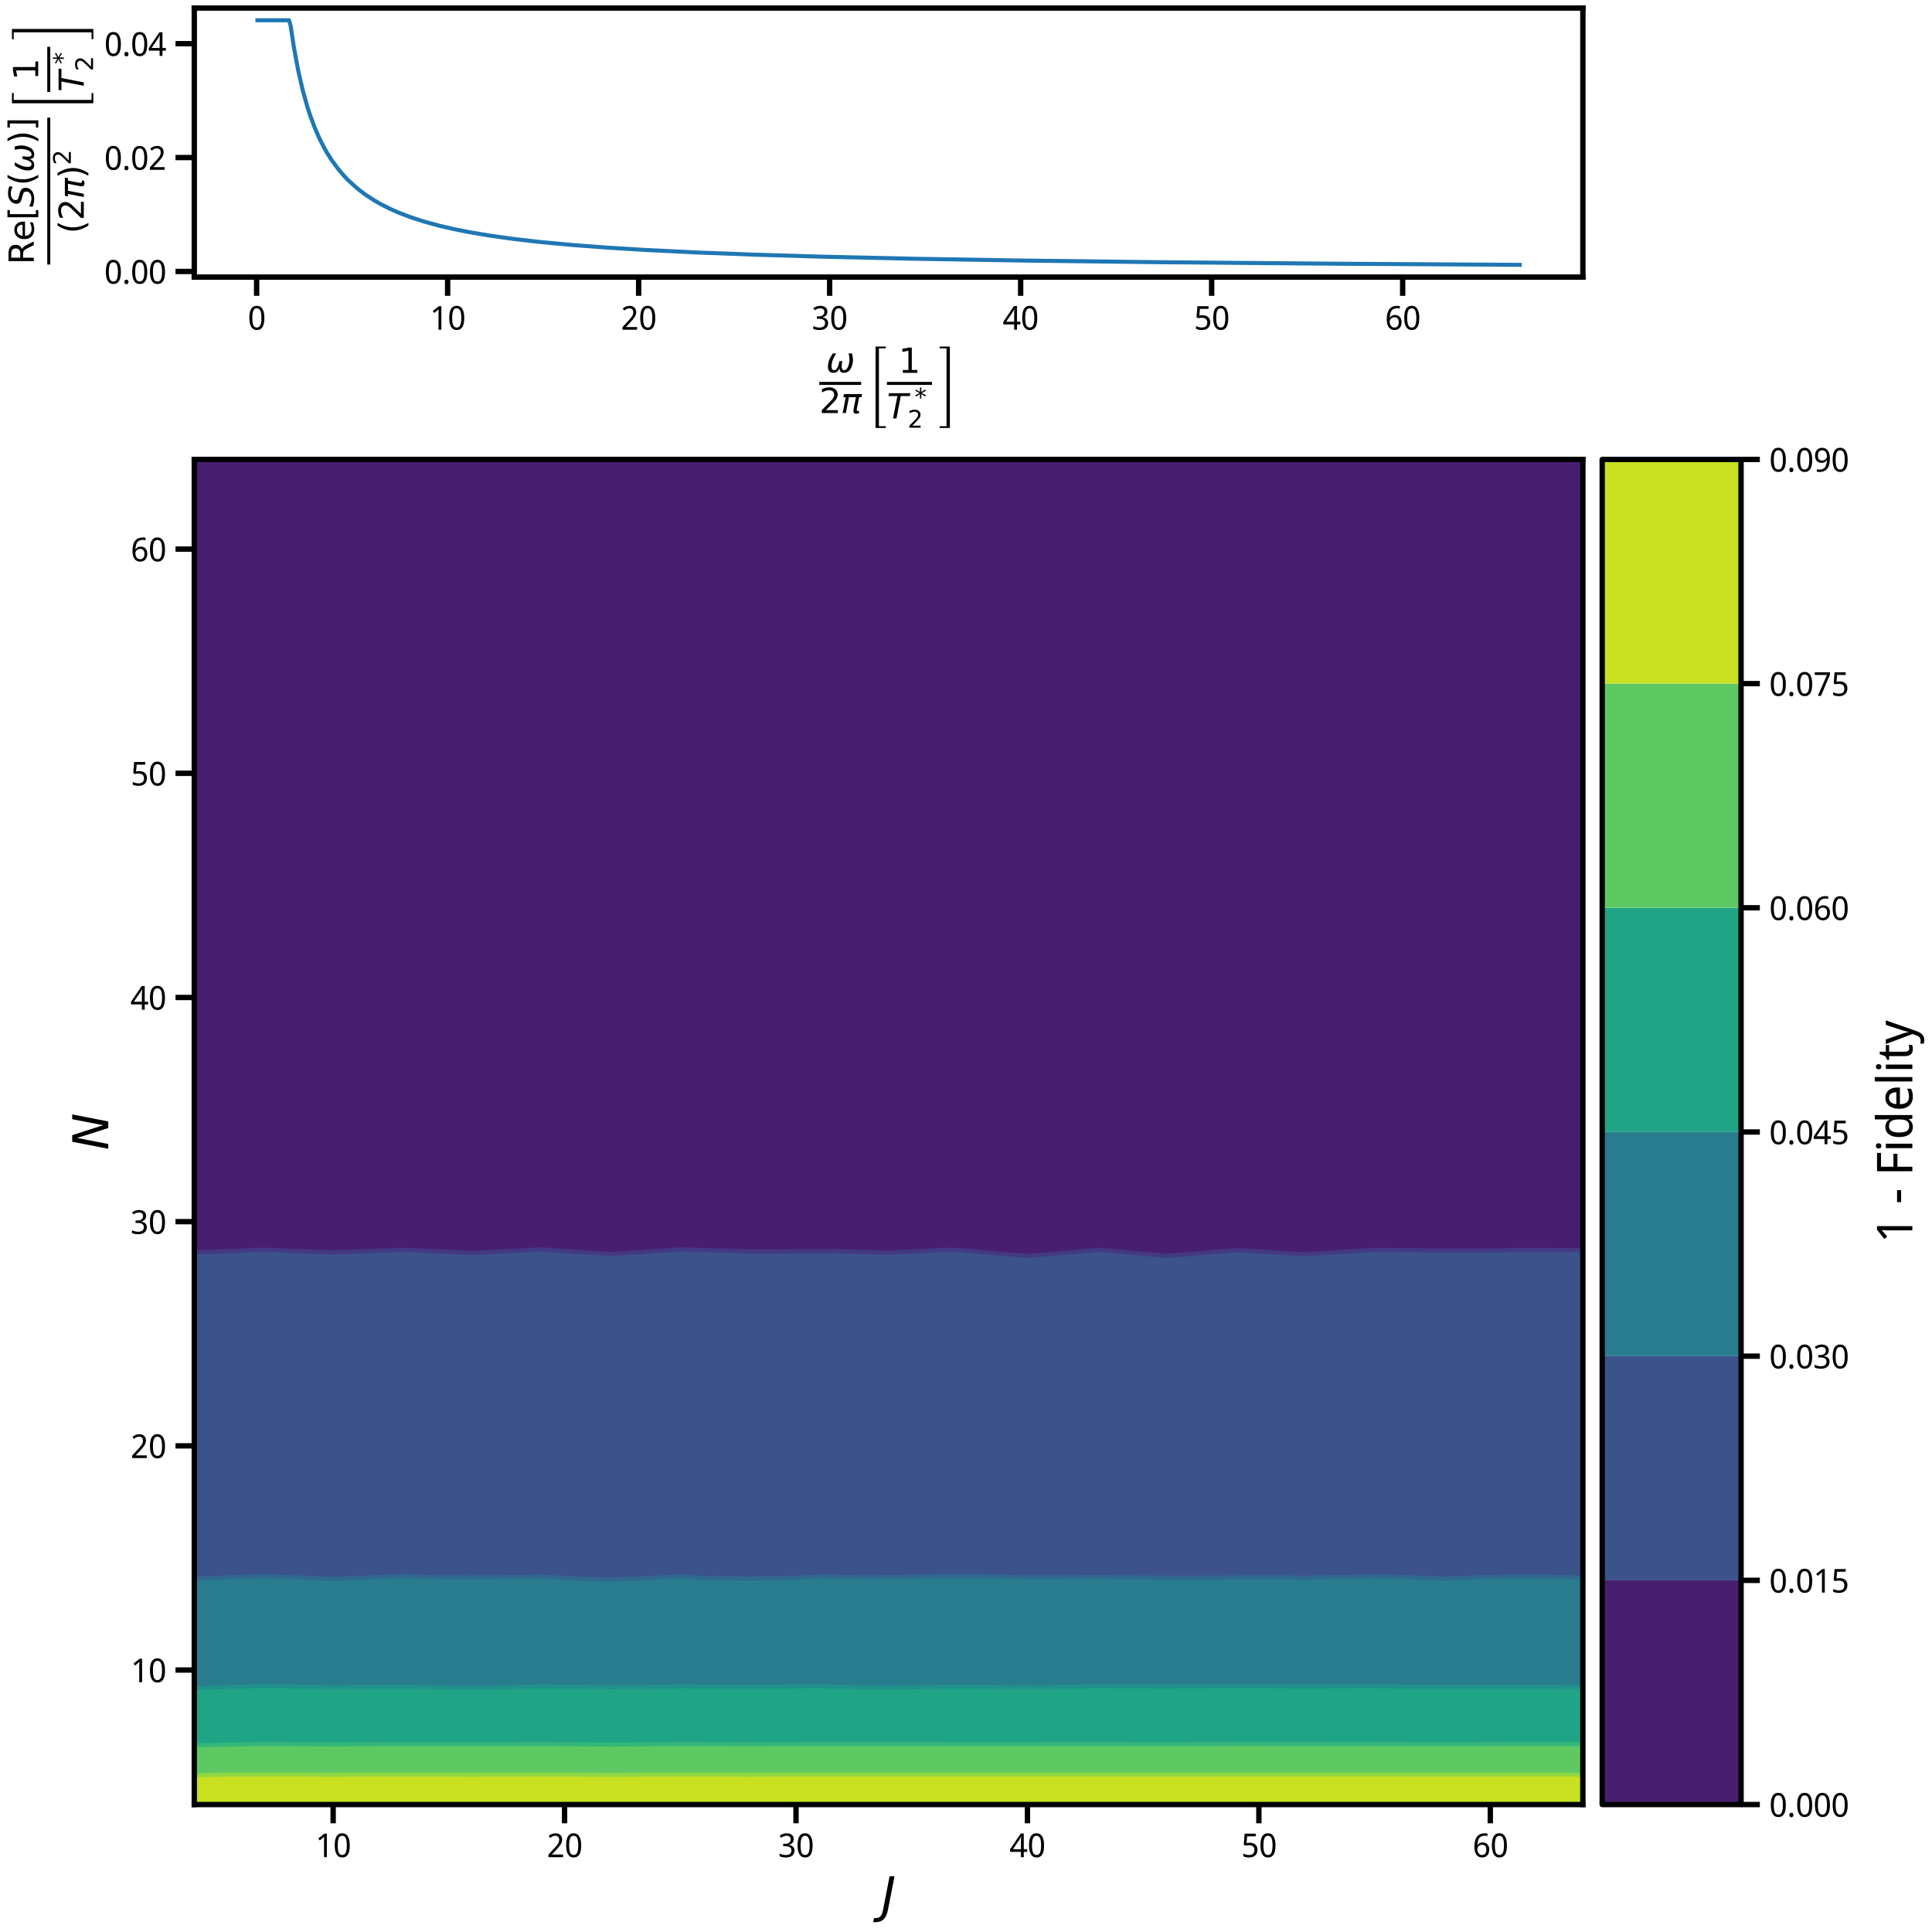 <?xml version="1.0" encoding="utf-8" standalone="no"?>
<!DOCTYPE svg PUBLIC "-//W3C//DTD SVG 1.1//EN"
  "http://www.w3.org/Graphics/SVG/1.1/DTD/svg11.dtd">
<svg xmlns:xlink="http://www.w3.org/1999/xlink" width="720pt" height="720pt" viewBox="0 0 720 720" xmlns="http://www.w3.org/2000/svg" version="1.1">
 <defs>
  <style type="text/css">*{stroke-linejoin: round; stroke-linecap: butt}</style>
 </defs>
 <g id="figure_1">
  <g id="patch_1">
   <path d="M 0 720 
L 720 720 
L 720 0 
L 0 0 
z
" style="fill: #ffffff"/>
  </g>
  <g id="axes_1">
   <g id="patch_2">
    <path d="M 72.406 103.256 
L 589.893 103.256 
L 589.893 3 
L 72.406 3 
z
" style="fill: #ffffff"/>
   </g>
   <g id="matplotlib.axis_1">
    <g id="xtick_1">
     <g id="line2d_1">
      <defs>
       <path id="m2d8b27a38b" d="M 0 0 
L 0 7 
" style="stroke: #000000; stroke-width: 2"/>
      </defs>
      <g>
       <use xlink:href="#m2d8b27a38b" x="95.637" y="103.256" style="stroke: #000000; stroke-width: 2"/>
      </g>
     </g>
     <g id="text_1">
      <!-- 0 -->
      <g transform="translate(92.333 122.874) scale(0.12 -0.12)">
       <defs>
        <path id="DroidSans-30" d="M 3225 2291 
Q 3225 1738 3145 1300 
Q 3066 863 2889 559 
Q 2713 256 2434 96 
Q 2156 -63 1759 -63 
Q 1391 -63 1117 96 
Q 844 256 664 559 
Q 484 863 395 1300 
Q 306 1738 306 2291 
Q 306 2844 386 3281 
Q 466 3719 639 4020 
Q 813 4322 1089 4481 
Q 1366 4641 1759 4641 
Q 2131 4641 2406 4483 
Q 2681 4325 2862 4023 
Q 3044 3722 3134 3284 
Q 3225 2847 3225 2291 
z
M 884 2291 
Q 884 1822 931 1472 
Q 978 1122 1081 889 
Q 1184 656 1351 539 
Q 1519 422 1759 422 
Q 2000 422 2169 537 
Q 2338 653 2445 884 
Q 2553 1116 2601 1467 
Q 2650 1819 2650 2291 
Q 2650 2759 2601 3109 
Q 2553 3459 2445 3690 
Q 2338 3922 2169 4037 
Q 2000 4153 1759 4153 
Q 1519 4153 1351 4037 
Q 1184 3922 1081 3690 
Q 978 3459 931 3109 
Q 884 2759 884 2291 
z
" transform="scale(0.016)"/>
       </defs>
       <use xlink:href="#DroidSans-30"/>
      </g>
     </g>
    </g>
    <g id="xtick_2">
     <g id="line2d_2">
      <g>
       <use xlink:href="#m2d8b27a38b" x="166.819" y="103.256" style="stroke: #000000; stroke-width: 2"/>
      </g>
     </g>
     <g id="text_2">
      <!-- 10 -->
      <g transform="translate(160.21 122.874) scale(0.12 -0.12)">
       <defs>
        <path id="DroidSans-31" d="M 2222 0 
L 1672 0 
L 1672 2853 
Q 1672 2988 1673 3141 
Q 1675 3294 1679 3445 
Q 1684 3597 1689 3736 
Q 1694 3875 1697 3981 
Q 1644 3925 1603 3884 
Q 1563 3844 1520 3806 
Q 1478 3769 1431 3726 
Q 1384 3684 1319 3628 
L 856 3250 
L 556 3634 
L 1753 4569 
L 2222 4569 
L 2222 0 
z
" transform="scale(0.016)"/>
       </defs>
       <use xlink:href="#DroidSans-31"/>
       <use xlink:href="#DroidSans-30" x="55.078"/>
      </g>
     </g>
    </g>
    <g id="xtick_3">
     <g id="line2d_3">
      <g>
       <use xlink:href="#m2d8b27a38b" x="238.002" y="103.256" style="stroke: #000000; stroke-width: 2"/>
      </g>
     </g>
     <g id="text_3">
      <!-- 20 -->
      <g transform="translate(231.392 122.874) scale(0.12 -0.12)">
       <defs>
        <path id="DroidSans-32" d="M 3150 0 
L 300 0 
L 300 488 
L 1394 1678 
Q 1628 1931 1812 2140 
Q 1997 2350 2126 2550 
Q 2256 2750 2325 2951 
Q 2394 3153 2394 3391 
Q 2394 3575 2341 3715 
Q 2288 3856 2189 3954 
Q 2091 4053 1956 4103 
Q 1822 4153 1656 4153 
Q 1359 4153 1120 4033 
Q 881 3913 666 3725 
L 347 4097 
Q 472 4209 615 4307 
Q 759 4406 925 4478 
Q 1091 4550 1275 4592 
Q 1459 4634 1663 4634 
Q 1963 4634 2205 4550 
Q 2447 4466 2615 4308 
Q 2784 4150 2876 3923 
Q 2969 3697 2969 3413 
Q 2969 3147 2886 2906 
Q 2803 2666 2658 2433 
Q 2513 2200 2311 1965 
Q 2109 1731 1875 1478 
L 997 544 
L 997 519 
L 3150 519 
L 3150 0 
z
" transform="scale(0.016)"/>
       </defs>
       <use xlink:href="#DroidSans-32"/>
       <use xlink:href="#DroidSans-30" x="55.078"/>
      </g>
     </g>
    </g>
    <g id="xtick_4">
     <g id="line2d_4">
      <g>
       <use xlink:href="#m2d8b27a38b" x="309.184" y="103.256" style="stroke: #000000; stroke-width: 2"/>
      </g>
     </g>
     <g id="text_4">
      <!-- 30 -->
      <g transform="translate(302.574 122.874) scale(0.12 -0.12)">
       <defs>
        <path id="DroidSans-33" d="M 3003 3500 
Q 3003 3272 2931 3084 
Q 2859 2897 2729 2759 
Q 2600 2622 2419 2533 
Q 2238 2444 2016 2406 
L 2016 2388 
Q 2569 2319 2856 2036 
Q 3144 1753 3144 1300 
Q 3144 1000 3042 750 
Q 2941 500 2734 319 
Q 2528 138 2212 37 
Q 1897 -63 1466 -63 
Q 1125 -63 823 -9 
Q 522 44 256 184 
L 256 716 
Q 528 572 845 494 
Q 1163 416 1453 416 
Q 1741 416 1950 478 
Q 2159 541 2295 656 
Q 2431 772 2495 940 
Q 2559 1109 2559 1319 
Q 2559 1531 2476 1682 
Q 2394 1834 2241 1932 
Q 2088 2031 1867 2078 
Q 1647 2125 1369 2125 
L 953 2125 
L 953 2597 
L 1369 2597 
Q 1622 2597 1819 2659 
Q 2016 2722 2148 2837 
Q 2281 2953 2350 3112 
Q 2419 3272 2419 3463 
Q 2419 3625 2362 3753 
Q 2306 3881 2203 3970 
Q 2100 4059 1956 4106 
Q 1813 4153 1638 4153 
Q 1303 4153 1048 4048 
Q 794 3944 563 3775 
L 275 4166 
Q 394 4263 539 4347 
Q 684 4431 856 4495 
Q 1028 4559 1223 4596 
Q 1419 4634 1638 4634 
Q 1975 4634 2229 4550 
Q 2484 4466 2656 4314 
Q 2828 4163 2915 3955 
Q 3003 3747 3003 3500 
z
" transform="scale(0.016)"/>
       </defs>
       <use xlink:href="#DroidSans-33"/>
       <use xlink:href="#DroidSans-30" x="55.078"/>
      </g>
     </g>
    </g>
    <g id="xtick_5">
     <g id="line2d_5">
      <g>
       <use xlink:href="#m2d8b27a38b" x="380.366" y="103.256" style="stroke: #000000; stroke-width: 2"/>
      </g>
     </g>
     <g id="text_5">
      <!-- 40 -->
      <g transform="translate(373.757 122.874) scale(0.12 -0.12)">
       <defs>
        <path id="DroidSans-34" d="M 3397 1025 
L 2731 1025 
L 2731 0 
L 2181 0 
L 2181 1025 
L 72 1025 
L 72 1522 
L 2144 4594 
L 2731 4594 
L 2731 1544 
L 3397 1544 
L 3397 1025 
z
M 2181 1544 
L 2181 2656 
Q 2181 2831 2186 3023 
Q 2191 3216 2197 3398 
Q 2203 3581 2211 3740 
Q 2219 3900 2222 4006 
L 2194 4006 
Q 2172 3944 2139 3867 
Q 2106 3791 2067 3714 
Q 2028 3638 1987 3566 
Q 1947 3494 1913 3444 
L 628 1544 
L 2181 1544 
z
" transform="scale(0.016)"/>
       </defs>
       <use xlink:href="#DroidSans-34"/>
       <use xlink:href="#DroidSans-30" x="55.078"/>
      </g>
     </g>
    </g>
    <g id="xtick_6">
     <g id="line2d_6">
      <g>
       <use xlink:href="#m2d8b27a38b" x="451.548" y="103.256" style="stroke: #000000; stroke-width: 2"/>
      </g>
     </g>
     <g id="text_6">
      <!-- 50 -->
      <g transform="translate(444.939 122.874) scale(0.12 -0.12)">
       <defs>
        <path id="DroidSans-35" d="M 1703 2803 
Q 2013 2803 2280 2717 
Q 2547 2631 2745 2462 
Q 2944 2294 3056 2044 
Q 3169 1794 3169 1466 
Q 3169 1109 3062 825 
Q 2956 541 2747 344 
Q 2538 147 2230 42 
Q 1922 -63 1522 -63 
Q 1363 -63 1208 -47 
Q 1053 -31 911 -1 
Q 769 28 641 75 
Q 513 122 409 184 
L 409 722 
Q 513 650 652 594 
Q 791 538 944 500 
Q 1097 463 1251 442 
Q 1406 422 1538 422 
Q 1784 422 1978 480 
Q 2172 538 2306 659 
Q 2441 781 2512 965 
Q 2584 1150 2584 1403 
Q 2584 1850 2309 2086 
Q 2034 2322 1509 2322 
Q 1425 2322 1326 2314 
Q 1228 2306 1129 2293 
Q 1031 2281 942 2267 
Q 853 2253 788 2241 
L 506 2419 
L 678 4569 
L 2834 4569 
L 2834 4050 
L 1172 4050 
L 1050 2741 
Q 1150 2759 1314 2781 
Q 1478 2803 1703 2803 
z
" transform="scale(0.016)"/>
       </defs>
       <use xlink:href="#DroidSans-35"/>
       <use xlink:href="#DroidSans-30" x="55.078"/>
      </g>
     </g>
    </g>
    <g id="xtick_7">
     <g id="line2d_7">
      <g>
       <use xlink:href="#m2d8b27a38b" x="522.73" y="103.256" style="stroke: #000000; stroke-width: 2"/>
      </g>
     </g>
     <g id="text_7">
      <!-- 60 -->
      <g transform="translate(516.121 122.874) scale(0.12 -0.12)">
       <defs>
        <path id="DroidSans-36" d="M 353 1953 
Q 353 2281 386 2606 
Q 419 2931 501 3229 
Q 584 3528 728 3784 
Q 872 4041 1094 4230 
Q 1316 4419 1625 4526 
Q 1934 4634 2350 4634 
Q 2409 4634 2481 4631 
Q 2553 4628 2626 4620 
Q 2700 4613 2767 4602 
Q 2834 4591 2888 4575 
L 2888 4091 
Q 2778 4128 2640 4147 
Q 2503 4166 2369 4166 
Q 2088 4166 1873 4098 
Q 1659 4031 1503 3909 
Q 1347 3788 1242 3619 
Q 1138 3450 1072 3245 
Q 1006 3041 975 2809 
Q 944 2578 934 2328 
L 972 2328 
Q 1034 2441 1123 2539 
Q 1213 2638 1331 2708 
Q 1450 2778 1598 2818 
Q 1747 2859 1931 2859 
Q 2228 2859 2468 2767 
Q 2709 2675 2878 2497 
Q 3047 2319 3139 2061 
Q 3231 1803 3231 1472 
Q 3231 1116 3134 831 
Q 3038 547 2856 348 
Q 2675 150 2419 43 
Q 2163 -63 1844 -63 
Q 1531 -63 1257 59 
Q 984 181 784 431 
Q 584 681 468 1059 
Q 353 1438 353 1953 
z
M 1838 416 
Q 2025 416 2179 480 
Q 2334 544 2446 673 
Q 2559 803 2620 1001 
Q 2681 1200 2681 1472 
Q 2681 1691 2629 1864 
Q 2578 2038 2475 2159 
Q 2372 2281 2217 2347 
Q 2063 2413 1856 2413 
Q 1647 2413 1473 2339 
Q 1300 2266 1178 2148 
Q 1056 2031 989 1881 
Q 922 1731 922 1581 
Q 922 1372 980 1164 
Q 1038 956 1152 790 
Q 1266 625 1437 520 
Q 1609 416 1838 416 
z
" transform="scale(0.016)"/>
       </defs>
       <use xlink:href="#DroidSans-36"/>
       <use xlink:href="#DroidSans-30" x="55.078"/>
      </g>
     </g>
    </g>
    <g id="text_8">
     <!-- $\frac{\omega}{2\pi} \left[\frac{1}{T_2^*}\right]$ -->
     <g transform="translate(305.32 146.858) scale(0.18 -0.18)">
      <defs>
       <path id="DejaVuSans-Oblique-3c9" d="M 1369 -91 
Q 72 -91 434 1766 
Q 575 2500 1256 3500 
L 1875 3500 
Q 1231 2500 1088 1750 
Q 819 397 1519 397 
Q 2166 397 2478 2078 
L 3009 2078 
Q 2669 388 3316 397 
Q 4013 403 4275 1750 
Q 4419 2500 4169 3500 
L 4788 3500 
Q 5075 2500 4934 1766 
Q 4578 -94 3278 -91 
Q 2428 -88 2503 844 
Q 2194 -91 1369 -91 
z
" transform="scale(0.016)"/>
       <path id="DejaVuSans-32" d="M 1228 531 
L 3431 531 
L 3431 0 
L 469 0 
L 469 531 
Q 828 903 1448 1529 
Q 2069 2156 2228 2338 
Q 2531 2678 2651 2914 
Q 2772 3150 2772 3378 
Q 2772 3750 2511 3984 
Q 2250 4219 1831 4219 
Q 1534 4219 1204 4116 
Q 875 4013 500 3803 
L 500 4441 
Q 881 4594 1212 4672 
Q 1544 4750 1819 4750 
Q 2544 4750 2975 4387 
Q 3406 4025 3406 3419 
Q 3406 3131 3298 2873 
Q 3191 2616 2906 2266 
Q 2828 2175 2409 1742 
Q 1991 1309 1228 531 
z
" transform="scale(0.016)"/>
       <path id="DejaVuSans-Oblique-3c0" d="M 584 3500 
L 3938 3500 
L 3825 2925 
L 3384 2925 
L 2966 775 
Q 2922 550 2981 450 
Q 3038 353 3209 353 
Q 3256 353 3325 363 
Q 3397 369 3419 372 
L 3338 -44 
Q 3222 -84 3103 -103 
Q 2981 -122 2866 -122 
Q 2491 -122 2388 81 
Q 2284 288 2391 838 
L 2797 2925 
L 1506 2925 
L 938 0 
L 350 0 
L 919 2925 
L 472 2925 
L 584 3500 
z
" transform="scale(0.016)"/>
       <path id="STIXSizeTwoSym-Regular-5b" d="M 2701 -1786 
L 1216 -1786 
L 1216 10022 
L 2701 10022 
L 2701 9766 
L 1702 9766 
L 1702 -1530 
L 2701 -1530 
L 2701 -1786 
z
" transform="scale(0.016)"/>
       <path id="DejaVuSans-31" d="M 794 531 
L 1825 531 
L 1825 4091 
L 703 3866 
L 703 4441 
L 1819 4666 
L 2450 4666 
L 2450 531 
L 3481 531 
L 3481 0 
L 794 0 
L 794 531 
z
" transform="scale(0.016)"/>
       <path id="DejaVuSans-Oblique-54" d="M 378 4666 
L 4325 4666 
L 4225 4134 
L 2559 4134 
L 1759 0 
L 1125 0 
L 1925 4134 
L 275 4134 
L 378 4666 
z
" transform="scale(0.016)"/>
       <path id="DejaVuSans-2a" d="M 3009 3897 
L 1888 3291 
L 3009 2681 
L 2828 2375 
L 1778 3009 
L 1778 1831 
L 1422 1831 
L 1422 3009 
L 372 2375 
L 191 2681 
L 1313 3291 
L 191 3897 
L 372 4206 
L 1422 3572 
L 1422 4750 
L 1778 4750 
L 1778 3572 
L 2828 4206 
L 3009 3897 
z
" transform="scale(0.016)"/>
       <path id="STIXSizeTwoSym-Regular-5d" d="M 1722 -1786 
L 237 -1786 
L 237 -1530 
L 1235 -1530 
L 1235 9766 
L 237 9766 
L 237 10022 
L 1722 10022 
L 1722 -1786 
z
" transform="scale(0.016)"/>
      </defs>
      <use xlink:href="#DejaVuSans-Oblique-3c9" transform="translate(14 44.994) scale(0.7)"/>
      <use xlink:href="#DejaVuSans-32" transform="translate(0 -39.237) scale(0.7)"/>
      <use xlink:href="#DejaVuSans-Oblique-3c0" transform="translate(44.536 -39.237) scale(0.7)"/>
      <use xlink:href="#STIXSizeTwoSym-Regular-5b" transform="translate(99.18 -44.698) scale(0.892)"/>
      <use xlink:href="#DejaVuSans-31" transform="translate(164.124 43.966) scale(0.7)"/>
      <use xlink:href="#DejaVuSans-Oblique-54" transform="translate(140.124 -50.448) scale(0.7)"/>
      <use xlink:href="#DejaVuSans-2a" transform="translate(197.341 -23.652) scale(0.49)"/>
      <use xlink:href="#DejaVuSans-32" transform="translate(182.883 -69.589) scale(0.49)"/>
      <use xlink:href="#STIXSizeTwoSym-Regular-5d" transform="translate(245.801 -44.698) scale(0.892)"/>
      <path d="M 0 18.966 
L 0 25.216 
L 86.68 25.216 
L 86.68 18.966 
L 0 18.966 
z
"/>
      <path d="M 140.124 18.966 
L 140.124 25.216 
L 233.301 25.216 
L 233.301 18.966 
L 140.124 18.966 
z
"/>
     </g>
    </g>
   </g>
   <g id="matplotlib.axis_2">
    <g id="ytick_1">
     <g id="line2d_8">
      <defs>
       <path id="m4056e3c85d" d="M 0 0 
L -7 0 
" style="stroke: #000000; stroke-width: 2"/>
      </defs>
      <g>
       <use xlink:href="#m4056e3c85d" x="72.406" y="101.164" style="stroke: #000000; stroke-width: 2"/>
      </g>
     </g>
     <g id="text_9">
      <!-- 0.00 -->
      <g transform="translate(38.86 105.723) scale(0.12 -0.12)">
       <defs>
        <path id="DroidSans-2e" d="M 459 347 
Q 459 466 490 548 
Q 522 631 575 682 
Q 628 734 700 757 
Q 772 781 856 781 
Q 938 781 1011 757 
Q 1084 734 1137 682 
Q 1191 631 1222 548 
Q 1253 466 1253 347 
Q 1253 231 1222 148 
Q 1191 66 1137 12 
Q 1084 -41 1011 -66 
Q 938 -91 856 -91 
Q 772 -91 700 -66 
Q 628 -41 575 12 
Q 522 66 490 148 
Q 459 231 459 347 
z
" transform="scale(0.016)"/>
       </defs>
       <use xlink:href="#DroidSans-30"/>
       <use xlink:href="#DroidSans-2e" x="55.078"/>
       <use xlink:href="#DroidSans-30" x="81.885"/>
       <use xlink:href="#DroidSans-30" x="136.963"/>
      </g>
     </g>
    </g>
    <g id="ytick_2">
     <g id="line2d_9">
      <g>
       <use xlink:href="#m4056e3c85d" x="72.406" y="58.72" style="stroke: #000000; stroke-width: 2"/>
      </g>
     </g>
     <g id="text_10">
      <!-- 0.02 -->
      <g transform="translate(38.86 63.279) scale(0.12 -0.12)">
       <use xlink:href="#DroidSans-30"/>
       <use xlink:href="#DroidSans-2e" x="55.078"/>
       <use xlink:href="#DroidSans-30" x="81.885"/>
       <use xlink:href="#DroidSans-32" x="136.963"/>
      </g>
     </g>
    </g>
    <g id="ytick_3">
     <g id="line2d_10">
      <g>
       <use xlink:href="#m4056e3c85d" x="72.406" y="16.277" style="stroke: #000000; stroke-width: 2"/>
      </g>
     </g>
     <g id="text_11">
      <!-- 0.04 -->
      <g transform="translate(38.86 20.836) scale(0.12 -0.12)">
       <use xlink:href="#DroidSans-30"/>
       <use xlink:href="#DroidSans-2e" x="55.078"/>
       <use xlink:href="#DroidSans-30" x="81.885"/>
       <use xlink:href="#DroidSans-34" x="136.963"/>
      </g>
     </g>
    </g>
    <g id="text_12">
     <!-- $\frac{\mathrm{Re}[S(\omega)]}{(2\pi)^2} \left[\frac{1}{T_2^*}\right]$ -->
     <g transform="translate(22.26 98.578) rotate(-90) scale(0.18 -0.18)">
      <defs>
       <path id="DejaVuSans-52" d="M 2841 2188 
Q 3044 2119 3236 1894 
Q 3428 1669 3622 1275 
L 4263 0 
L 3584 0 
L 2988 1197 
Q 2756 1666 2539 1819 
Q 2322 1972 1947 1972 
L 1259 1972 
L 1259 0 
L 628 0 
L 628 4666 
L 2053 4666 
Q 2853 4666 3247 4331 
Q 3641 3997 3641 3322 
Q 3641 2881 3436 2590 
Q 3231 2300 2841 2188 
z
M 1259 4147 
L 1259 2491 
L 2053 2491 
Q 2509 2491 2742 2702 
Q 2975 2913 2975 3322 
Q 2975 3731 2742 3939 
Q 2509 4147 2053 4147 
L 1259 4147 
z
" transform="scale(0.016)"/>
       <path id="DejaVuSans-65" d="M 3597 1894 
L 3597 1613 
L 953 1613 
Q 991 1019 1311 708 
Q 1631 397 2203 397 
Q 2534 397 2845 478 
Q 3156 559 3463 722 
L 3463 178 
Q 3153 47 2828 -22 
Q 2503 -91 2169 -91 
Q 1331 -91 842 396 
Q 353 884 353 1716 
Q 353 2575 817 3079 
Q 1281 3584 2069 3584 
Q 2775 3584 3186 3129 
Q 3597 2675 3597 1894 
z
M 3022 2063 
Q 3016 2534 2758 2815 
Q 2500 3097 2075 3097 
Q 1594 3097 1305 2825 
Q 1016 2553 972 2059 
L 3022 2063 
z
" transform="scale(0.016)"/>
       <path id="DejaVuSans-5b" d="M 550 4863 
L 1875 4863 
L 1875 4416 
L 1125 4416 
L 1125 -397 
L 1875 -397 
L 1875 -844 
L 550 -844 
L 550 4863 
z
" transform="scale(0.016)"/>
       <path id="DejaVuSans-Oblique-53" d="M 3859 4513 
L 3738 3897 
Q 3422 4066 3111 4152 
Q 2800 4238 2509 4238 
Q 1944 4238 1609 3991 
Q 1275 3744 1275 3334 
Q 1275 3109 1398 2989 
Q 1522 2869 2034 2731 
L 2413 2638 
Q 3053 2472 3303 2217 
Q 3553 1963 3553 1503 
Q 3553 797 2998 353 
Q 2444 -91 1538 -91 
Q 1166 -91 791 -17 
Q 416 56 38 206 
L 166 856 
Q 513 641 861 531 
Q 1209 422 1556 422 
Q 2147 422 2503 684 
Q 2859 947 2859 1369 
Q 2859 1650 2717 1795 
Q 2575 1941 2106 2059 
L 1728 2156 
Q 1081 2325 845 2545 
Q 609 2766 609 3163 
Q 609 3859 1145 4304 
Q 1681 4750 2541 4750 
Q 2875 4750 3203 4690 
Q 3531 4631 3859 4513 
z
" transform="scale(0.016)"/>
       <path id="DejaVuSans-28" d="M 1984 4856 
Q 1566 4138 1362 3434 
Q 1159 2731 1159 2009 
Q 1159 1288 1364 580 
Q 1569 -128 1984 -844 
L 1484 -844 
Q 1016 -109 783 600 
Q 550 1309 550 2009 
Q 550 2706 781 3412 
Q 1013 4119 1484 4856 
L 1984 4856 
z
" transform="scale(0.016)"/>
       <path id="DejaVuSans-29" d="M 513 4856 
L 1013 4856 
Q 1481 4119 1714 3412 
Q 1947 2706 1947 2009 
Q 1947 1309 1714 600 
Q 1481 -109 1013 -844 
L 513 -844 
Q 928 -128 1133 580 
Q 1338 1288 1338 2009 
Q 1338 2731 1133 3434 
Q 928 4138 513 4856 
z
" transform="scale(0.016)"/>
       <path id="DejaVuSans-5d" d="M 1947 4863 
L 1947 -844 
L 622 -844 
L 622 -397 
L 1369 -397 
L 1369 4416 
L 622 4416 
L 622 4863 
L 1947 4863 
z
" transform="scale(0.016)"/>
      </defs>
      <use xlink:href="#DejaVuSans-52" transform="translate(0 53.811) scale(0.7)"/>
      <use xlink:href="#DejaVuSans-65" transform="translate(48.638 53.811) scale(0.7)"/>
      <use xlink:href="#DejaVuSans-5b" transform="translate(91.704 53.811) scale(0.7)"/>
      <use xlink:href="#DejaVuSans-Oblique-53" transform="translate(119.014 53.811) scale(0.7)"/>
      <use xlink:href="#DejaVuSans-28" transform="translate(163.447 53.811) scale(0.7)"/>
      <use xlink:href="#DejaVuSans-Oblique-3c9" transform="translate(190.757 53.811) scale(0.7)"/>
      <use xlink:href="#DejaVuSans-29" transform="translate(249.375 53.811) scale(0.7)"/>
      <use xlink:href="#DejaVuSans-5d" transform="translate(276.685 53.811) scale(0.7)"/>
      <use xlink:href="#DejaVuSans-28" transform="translate(64 -49.834) scale(0.7)"/>
      <use xlink:href="#DejaVuSans-32" transform="translate(91.31 -49.834) scale(0.7)"/>
      <use xlink:href="#DejaVuSans-Oblique-3c0" transform="translate(135.846 -49.834) scale(0.7)"/>
      <use xlink:href="#DejaVuSans-29" transform="translate(177.989 -49.834) scale(0.7)"/>
      <use xlink:href="#DejaVuSans-32" transform="translate(205.969 -23.038) scale(0.49)"/>
      <use xlink:href="#STIXSizeTwoSym-Regular-5b" transform="translate(316.494 -44.084) scale(0.892)"/>
      <use xlink:href="#DejaVuSans-31" transform="translate(381.438 44.58) scale(0.7)"/>
      <use xlink:href="#DejaVuSans-Oblique-54" transform="translate(357.438 -49.834) scale(0.7)"/>
      <use xlink:href="#DejaVuSans-2a" transform="translate(414.655 -23.038) scale(0.49)"/>
      <use xlink:href="#DejaVuSans-32" transform="translate(400.197 -68.975) scale(0.49)"/>
      <use xlink:href="#STIXSizeTwoSym-Regular-5d" transform="translate(463.116 -44.084) scale(0.892)"/>
      <path d="M 0 19.58 
L 0 25.83 
L 303.994 25.83 
L 303.994 19.58 
L 0 19.58 
z
"/>
      <path d="M 357.438 19.58 
L 357.438 25.83 
L 450.616 25.83 
L 450.616 19.58 
L 357.438 19.58 
z
"/>
     </g>
    </g>
   </g>
   <g id="line2d_11">
    <path d="M 95.928 7.557 
L 107.742 7.557 
L 108.323 9.703 
L 109.463 17.241 
L 111.131 26.279 
L 112.8 33.56 
L 114.521 39.721 
L 115.661 43.217 
L 117.329 47.675 
L 118.998 51.496 
L 120.719 54.903 
L 121.858 56.914 
L 123.527 59.561 
L 126.335 63.367 
L 128.056 65.373 
L 129.725 67.125 
L 133.114 70.204 
L 135.922 72.362 
L 139.312 74.597 
L 142.12 76.202 
L 145.51 77.899 
L 148.318 79.139 
L 152.847 80.882 
L 157.905 82.53 
L 163.521 84.072 
L 168.579 85.257 
L 174.777 86.503 
L 182.696 87.836 
L 191.702 89.086 
L 201.289 90.182 
L 213.103 91.286 
L 226.08 92.269 
L 241.283 93.197 
L 259.876 94.099 
L 281.859 94.933 
L 307.79 95.695 
L 340.446 96.424 
L 381.022 97.098 
L 431.744 97.712 
L 498.197 98.281 
L 566.371 98.699 
L 566.371 98.699 
" clip-path="url(#p2446acb78f)" style="fill: none; stroke: #1f77b4; stroke-width: 1.5; stroke-linecap: square"/>
   </g>
   <g id="patch_3">
    <path d="M 72.406 103.256 
L 72.406 3 
" style="fill: none; stroke: #000000; stroke-width: 2; stroke-linejoin: miter; stroke-linecap: square"/>
   </g>
   <g id="patch_4">
    <path d="M 589.893 103.256 
L 589.893 3 
" style="fill: none; stroke: #000000; stroke-width: 2; stroke-linejoin: miter; stroke-linecap: square"/>
   </g>
   <g id="patch_5">
    <path d="M 72.406 103.256 
L 589.893 103.256 
" style="fill: none; stroke: #000000; stroke-width: 2; stroke-linejoin: miter; stroke-linecap: square"/>
   </g>
   <g id="patch_6">
    <path d="M 72.406 3 
L 589.893 3 
" style="fill: none; stroke: #000000; stroke-width: 2; stroke-linejoin: miter; stroke-linecap: square"/>
   </g>
  </g>
  <g id="axes_2">
   <g id="patch_7">
    <path d="M 72.406 672.495 
L 589.893 672.495 
L 589.893 171.217 
L 72.406 171.217 
z
" style="fill: #ffffff"/>
   </g>
   <g id="PathCollection_1">
    <path d="M 72.406 466.749 
L 77.997 466.567 
L 98.28 465.705 
L 118.52 466.526 
L 124.155 466.719 
L 129.785 466.53 
L 150.029 465.786 
L 156.198 466.008 
L 175.903 466.95 
L 181.35 466.708 
L 201.778 465.582 
L 222.534 467.026 
L 227.652 467.312 
L 232.77 467.026 
L 253.526 465.62 
L 273.37 466.142 
L 279.401 466.388 
L 285.178 466.388 
L 305.275 466.323 
L 311.19 466.254 
L 331.15 466.873 
L 350.649 465.809 
L 357.024 465.772 
L 378.523 467.745 
L 382.898 467.983 
L 387.339 467.682 
L 408.773 465.815 
L 414.719 466.224 
L 434.647 468.008 
L 439.032 467.736 
L 460.521 465.903 
L 466.478 466.213 
L 486.396 467.444 
L 506.262 466.164 
L 512.27 465.807 
L 531.914 465.948 
L 538.144 466.092 
L 557.832 465.991 
L 564.019 465.857 
L 570.373 465.828 
L 589.893 465.906 
L 589.893 446.92 
L 589.893 421.856 
L 589.893 396.792 
L 589.893 371.728 
L 589.893 346.664 
L 589.893 321.6 
L 589.893 296.536 
L 589.893 271.472 
L 589.893 246.409 
L 589.893 221.345 
L 589.893 196.281 
L 589.893 171.217 
L 564.019 171.217 
L 538.144 171.217 
L 512.27 171.217 
L 486.396 171.217 
L 460.521 171.217 
L 434.647 171.217 
L 408.773 171.217 
L 382.898 171.217 
L 357.024 171.217 
L 331.15 171.217 
L 305.275 171.217 
L 279.401 171.217 
L 253.526 171.217 
L 227.652 171.217 
L 201.778 171.217 
L 175.903 171.217 
L 150.029 171.217 
L 124.155 171.217 
L 98.28 171.217 
L 72.406 171.217 
L 72.406 196.281 
L 72.406 221.345 
L 72.406 246.409 
L 72.406 271.472 
L 72.406 296.536 
L 72.406 321.6 
L 72.406 346.664 
L 72.406 371.728 
L 72.406 396.792 
L 72.406 421.856 
L 72.406 446.92 
" clip-path="url(#pb1a7c2b11e)" style="fill: #481f70"/>
   </g>
   <g id="PathCollection_2">
    <path d="M 72.406 588.318 
L 88.368 587.702 
L 98.28 587.421 
L 108.171 587.723 
L 124.155 588.375 
L 140.166 587.749 
L 150.029 587.375 
L 159.916 587.726 
L 175.903 587.874 
L 185.772 587.744 
L 201.778 587.584 
L 218.505 588.442 
L 227.652 588.643 
L 236.932 588.314 
L 253.526 587.491 
L 263.093 588.036 
L 279.401 588.236 
L 295.663 587.992 
L 305.275 587.515 
L 321.277 587.74 
L 331.15 587.71 
L 346.869 587.467 
L 357.024 587.422 
L 367.203 587.443 
L 382.898 587.815 
L 392.709 587.8 
L 408.773 587.655 
L 418.554 587.828 
L 434.647 587.917 
L 450.835 587.92 
L 460.521 587.864 
L 476.579 587.794 
L 486.396 587.952 
L 496.273 587.735 
L 512.27 587.511 
L 522.208 587.677 
L 538.144 588.253 
L 554.07 587.666 
L 564.019 587.574 
L 574.066 587.571 
L 589.893 587.835 
L 589.893 572.239 
L 589.893 547.176 
L 589.893 522.112 
L 589.893 497.048 
L 589.893 471.984 
L 589.893 465.906 
L 570.373 465.828 
L 564.019 465.857 
L 557.832 465.991 
L 538.144 466.092 
L 531.914 465.948 
L 512.27 465.807 
L 506.262 466.164 
L 486.396 467.444 
L 466.478 466.213 
L 460.521 465.903 
L 439.032 467.736 
L 434.647 468.008 
L 414.719 466.224 
L 408.773 465.815 
L 387.339 467.682 
L 382.898 467.983 
L 378.523 467.745 
L 357.024 465.772 
L 350.649 465.809 
L 331.15 466.873 
L 311.19 466.254 
L 305.275 466.323 
L 285.178 466.388 
L 279.401 466.388 
L 273.37 466.142 
L 253.526 465.62 
L 232.77 467.026 
L 227.652 467.312 
L 222.534 467.026 
L 201.778 465.582 
L 181.35 466.708 
L 175.903 466.95 
L 156.198 466.008 
L 150.029 465.786 
L 129.785 466.53 
L 124.155 466.719 
L 118.52 466.526 
L 98.28 465.705 
L 77.997 466.567 
L 72.406 466.749 
L 72.406 471.984 
L 72.406 497.048 
L 72.406 522.112 
L 72.406 547.176 
L 72.406 572.239 
" clip-path="url(#pb1a7c2b11e)" style="fill: #3b528b"/>
   </g>
   <g id="PathCollection_3">
    <path d="M 72.406 629.172 
L 79.129 628.879 
L 98.28 628.397 
L 117.684 628.635 
L 124.155 628.717 
L 143.586 628.608 
L 150.029 628.543 
L 169.064 628.992 
L 175.903 629.002 
L 182.734 628.984 
L 201.778 628.502 
L 221.127 628.688 
L 227.652 628.8 
L 247.088 628.604 
L 253.526 628.492 
L 259.894 628.535 
L 279.401 628.636 
L 298.946 628.498 
L 305.275 628.458 
L 324.434 628.873 
L 331.15 628.869 
L 337.874 628.881 
L 357.024 628.537 
L 376.346 628.714 
L 382.898 628.718 
L 389.438 628.702 
L 408.773 628.463 
L 415.086 628.483 
L 434.647 628.53 
L 454.219 628.472 
L 460.521 628.445 
L 466.804 628.453 
L 486.396 628.542 
L 505.959 628.481 
L 512.27 628.478 
L 518.61 628.509 
L 538.144 628.671 
L 557.559 628.625 
L 564.019 628.585 
L 583.368 628.688 
L 589.893 628.698 
L 589.893 622.367 
L 589.893 597.303 
L 589.893 587.835 
L 574.066 587.571 
L 564.019 587.574 
L 554.07 587.666 
L 538.144 588.253 
L 522.208 587.677 
L 512.27 587.511 
L 496.273 587.735 
L 486.396 587.952 
L 476.579 587.794 
L 460.521 587.864 
L 450.835 587.92 
L 434.647 587.917 
L 418.554 587.828 
L 408.773 587.655 
L 392.709 587.8 
L 382.898 587.815 
L 367.203 587.443 
L 357.024 587.422 
L 346.869 587.467 
L 331.15 587.71 
L 321.277 587.74 
L 305.275 587.515 
L 295.663 587.992 
L 279.401 588.236 
L 263.093 588.036 
L 253.526 587.491 
L 236.932 588.314 
L 227.652 588.643 
L 218.505 588.442 
L 201.778 587.584 
L 185.772 587.744 
L 175.903 587.874 
L 159.916 587.726 
L 150.029 587.375 
L 140.166 587.749 
L 124.155 588.375 
L 108.171 587.723 
L 98.28 587.421 
L 88.368 587.702 
L 72.406 588.318 
L 72.406 597.303 
L 72.406 622.367 
" clip-path="url(#pb1a7c2b11e)" style="fill: #287c8e"/>
   </g>
   <g id="PathCollection_4">
    <path d="M 72.406 650.423 
L 95.66 649.969 
L 98.28 649.963 
L 100.893 649.962 
L 124.155 650.099 
L 147.387 649.991 
L 150.029 649.993 
L 152.676 649.995 
L 175.903 650.011 
L 199.144 649.983 
L 201.778 649.98 
L 204.414 649.985 
L 227.652 650.168 
L 250.895 649.98 
L 253.526 649.976 
L 256.153 649.975 
L 279.401 650.049 
L 302.644 649.98 
L 305.275 649.978 
L 307.906 649.98 
L 331.15 649.974 
L 333.773 649.973 
L 357.024 649.993 
L 380.248 649.999 
L 382.898 649.996 
L 406.153 649.969 
L 408.773 649.972 
L 431.989 650.006 
L 434.647 650.006 
L 437.305 650.006 
L 460.521 649.96 
L 483.771 649.973 
L 486.396 649.975 
L 489.018 649.971 
L 512.27 649.965 
L 535.474 650.018 
L 538.144 650.021 
L 540.817 650.02 
L 564.019 649.953 
L 566.622 649.953 
L 589.893 649.969 
L 589.893 647.431 
L 589.893 628.698 
L 583.368 628.688 
L 564.019 628.585 
L 557.559 628.625 
L 538.144 628.671 
L 518.61 628.509 
L 512.27 628.478 
L 505.959 628.481 
L 486.396 628.542 
L 466.804 628.453 
L 460.521 628.445 
L 454.219 628.472 
L 434.647 628.53 
L 415.086 628.483 
L 408.773 628.463 
L 389.438 628.702 
L 382.898 628.718 
L 376.346 628.714 
L 357.024 628.537 
L 337.874 628.881 
L 331.15 628.869 
L 324.434 628.873 
L 305.275 628.458 
L 298.946 628.498 
L 279.401 628.636 
L 259.894 628.535 
L 253.526 628.492 
L 247.088 628.604 
L 227.652 628.8 
L 221.127 628.688 
L 201.778 628.502 
L 182.734 628.984 
L 175.903 629.002 
L 169.064 628.992 
L 150.029 628.543 
L 143.586 628.608 
L 124.155 628.717 
L 117.684 628.635 
L 98.28 628.397 
L 79.129 628.879 
L 72.406 629.172 
L 72.406 647.431 
" clip-path="url(#pb1a7c2b11e)" style="fill: #20a486"/>
   </g>
   <g id="PathCollection_5">
    <path d="M 72.406 661.591 
L 83.894 661.367 
L 98.28 661.336 
L 112.627 661.328 
L 124.155 661.396 
L 135.668 661.342 
L 150.029 661.357 
L 164.415 661.367 
L 175.903 661.374 
L 187.398 661.361 
L 201.778 661.345 
L 216.168 661.371 
L 227.652 661.461 
L 239.138 661.368 
L 253.526 661.344 
L 267.889 661.344 
L 279.401 661.381 
L 290.91 661.346 
L 305.275 661.337 
L 319.638 661.344 
L 331.15 661.341 
L 345.505 661.337 
L 357.024 661.346 
L 368.53 661.349 
L 382.898 661.333 
L 394.435 661.319 
L 408.773 661.337 
L 420.275 661.353 
L 434.647 661.355 
L 449.021 661.355 
L 460.521 661.333 
L 472.038 661.339 
L 486.396 661.346 
L 500.74 661.326 
L 512.27 661.323 
L 523.776 661.349 
L 538.144 661.364 
L 552.527 661.363 
L 564.019 661.33 
L 578.364 661.327 
L 589.893 661.335 
L 589.893 649.969 
L 566.622 649.953 
L 564.019 649.953 
L 540.817 650.02 
L 538.144 650.021 
L 535.474 650.018 
L 512.27 649.965 
L 489.018 649.971 
L 486.396 649.975 
L 483.771 649.973 
L 460.521 649.96 
L 437.305 650.006 
L 434.647 650.006 
L 431.989 650.006 
L 408.773 649.972 
L 406.153 649.969 
L 382.898 649.996 
L 380.248 649.999 
L 357.024 649.993 
L 333.773 649.973 
L 331.15 649.974 
L 307.906 649.98 
L 305.275 649.978 
L 302.644 649.98 
L 279.401 650.049 
L 256.153 649.975 
L 253.526 649.976 
L 250.895 649.98 
L 227.652 650.168 
L 204.414 649.985 
L 201.778 649.98 
L 199.144 649.983 
L 175.903 650.011 
L 152.676 649.995 
L 150.029 649.993 
L 147.387 649.991 
L 124.155 650.099 
L 100.893 649.962 
L 98.28 649.963 
L 95.66 649.969 
L 72.406 650.423 
" clip-path="url(#pb1a7c2b11e)" style="fill: #5ec962"/>
   </g>
   <g id="PathCollection_6">
    <path d="M 589.893 661.335 
L 578.364 661.327 
L 564.019 661.33 
L 552.527 661.363 
L 538.144 661.364 
L 523.776 661.349 
L 512.27 661.323 
L 500.74 661.326 
L 486.396 661.346 
L 472.038 661.339 
L 460.521 661.333 
L 449.021 661.355 
L 434.647 661.355 
L 420.275 661.353 
L 408.773 661.337 
L 394.435 661.319 
L 382.898 661.333 
L 368.53 661.349 
L 357.024 661.346 
L 345.505 661.337 
L 331.15 661.341 
L 319.638 661.344 
L 305.275 661.337 
L 290.91 661.346 
L 279.401 661.381 
L 267.889 661.344 
L 253.526 661.344 
L 239.138 661.368 
L 227.652 661.461 
L 216.168 661.371 
L 201.778 661.345 
L 187.398 661.361 
L 175.903 661.374 
L 164.415 661.367 
L 150.029 661.357 
L 135.668 661.342 
L 124.155 661.396 
L 112.627 661.328 
L 98.28 661.336 
L 83.894 661.367 
L 72.406 661.591 
L 72.406 672.495 
L 98.28 672.495 
L 124.155 672.495 
L 150.029 672.495 
L 175.903 672.495 
L 201.778 672.495 
L 227.652 672.495 
L 253.526 672.495 
L 279.401 672.495 
L 305.275 672.495 
L 331.15 672.495 
L 357.024 672.495 
L 382.898 672.495 
L 408.773 672.495 
L 434.647 672.495 
L 460.521 672.495 
L 486.396 672.495 
L 512.27 672.495 
L 538.144 672.495 
L 564.019 672.495 
L 589.893 672.495 
" clip-path="url(#pb1a7c2b11e)" style="fill: #c8e020"/>
   </g>
   <g id="matplotlib.axis_3">
    <g id="xtick_8">
     <g id="line2d_12">
      <g>
       <use xlink:href="#m2d8b27a38b" x="124.155" y="672.495" style="stroke: #000000; stroke-width: 2"/>
      </g>
     </g>
     <g id="text_13">
      <!-- 10 -->
      <g transform="translate(117.545 692.113) scale(0.12 -0.12)">
       <use xlink:href="#DroidSans-31"/>
       <use xlink:href="#DroidSans-30" x="55.078"/>
      </g>
     </g>
    </g>
    <g id="xtick_9">
     <g id="line2d_13">
      <g>
       <use xlink:href="#m2d8b27a38b" x="210.402" y="672.495" style="stroke: #000000; stroke-width: 2"/>
      </g>
     </g>
     <g id="text_14">
      <!-- 20 -->
      <g transform="translate(203.793 692.113) scale(0.12 -0.12)">
       <use xlink:href="#DroidSans-32"/>
       <use xlink:href="#DroidSans-30" x="55.078"/>
      </g>
     </g>
    </g>
    <g id="xtick_10">
     <g id="line2d_14">
      <g>
       <use xlink:href="#m2d8b27a38b" x="296.65" y="672.495" style="stroke: #000000; stroke-width: 2"/>
      </g>
     </g>
     <g id="text_15">
      <!-- 30 -->
      <g transform="translate(290.041 692.113) scale(0.12 -0.12)">
       <use xlink:href="#DroidSans-33"/>
       <use xlink:href="#DroidSans-30" x="55.078"/>
      </g>
     </g>
    </g>
    <g id="xtick_11">
     <g id="line2d_15">
      <g>
       <use xlink:href="#m2d8b27a38b" x="382.898" y="672.495" style="stroke: #000000; stroke-width: 2"/>
      </g>
     </g>
     <g id="text_16">
      <!-- 40 -->
      <g transform="translate(376.289 692.113) scale(0.12 -0.12)">
       <use xlink:href="#DroidSans-34"/>
       <use xlink:href="#DroidSans-30" x="55.078"/>
      </g>
     </g>
    </g>
    <g id="xtick_12">
     <g id="line2d_16">
      <g>
       <use xlink:href="#m2d8b27a38b" x="469.146" y="672.495" style="stroke: #000000; stroke-width: 2"/>
      </g>
     </g>
     <g id="text_17">
      <!-- 50 -->
      <g transform="translate(462.537 692.113) scale(0.12 -0.12)">
       <use xlink:href="#DroidSans-35"/>
       <use xlink:href="#DroidSans-30" x="55.078"/>
      </g>
     </g>
    </g>
    <g id="xtick_13">
     <g id="line2d_17">
      <g>
       <use xlink:href="#m2d8b27a38b" x="555.394" y="672.495" style="stroke: #000000; stroke-width: 2"/>
      </g>
     </g>
     <g id="text_18">
      <!-- 60 -->
      <g transform="translate(548.785 692.113) scale(0.12 -0.12)">
       <use xlink:href="#DroidSans-36"/>
       <use xlink:href="#DroidSans-30" x="55.078"/>
      </g>
     </g>
    </g>
    <g id="text_19">
     <!-- $J$ -->
     <g transform="translate(328.45 712.674) scale(0.18 -0.18)">
      <defs>
       <path id="DejaVuSans-Oblique-4a" d="M 1069 4666 
L 1703 4666 
L 856 325 
Q 691 -522 298 -901 
Q -94 -1281 -800 -1281 
L -1050 -1281 
L -947 -750 
L -750 -750 
Q -328 -750 -109 -509 
Q 109 -269 225 325 
L 1069 4666 
z
" transform="scale(0.016)"/>
      </defs>
      <use xlink:href="#DejaVuSans-Oblique-4a" transform="translate(0 0.094)"/>
     </g>
    </g>
   </g>
   <g id="matplotlib.axis_4">
    <g id="ytick_4">
     <g id="line2d_18">
      <g>
       <use xlink:href="#m4056e3c85d" x="72.406" y="622.367" style="stroke: #000000; stroke-width: 2"/>
      </g>
     </g>
     <g id="text_20">
      <!-- 10 -->
      <g transform="translate(48.687 626.926) scale(0.12 -0.12)">
       <use xlink:href="#DroidSans-31"/>
       <use xlink:href="#DroidSans-30" x="55.078"/>
      </g>
     </g>
    </g>
    <g id="ytick_5">
     <g id="line2d_19">
      <g>
       <use xlink:href="#m4056e3c85d" x="72.406" y="538.821" style="stroke: #000000; stroke-width: 2"/>
      </g>
     </g>
     <g id="text_21">
      <!-- 20 -->
      <g transform="translate(48.687 543.38) scale(0.12 -0.12)">
       <use xlink:href="#DroidSans-32"/>
       <use xlink:href="#DroidSans-30" x="55.078"/>
      </g>
     </g>
    </g>
    <g id="ytick_6">
     <g id="line2d_20">
      <g>
       <use xlink:href="#m4056e3c85d" x="72.406" y="455.274" style="stroke: #000000; stroke-width: 2"/>
      </g>
     </g>
     <g id="text_22">
      <!-- 30 -->
      <g transform="translate(48.687 459.834) scale(0.12 -0.12)">
       <use xlink:href="#DroidSans-33"/>
       <use xlink:href="#DroidSans-30" x="55.078"/>
      </g>
     </g>
    </g>
    <g id="ytick_7">
     <g id="line2d_21">
      <g>
       <use xlink:href="#m4056e3c85d" x="72.406" y="371.728" style="stroke: #000000; stroke-width: 2"/>
      </g>
     </g>
     <g id="text_23">
      <!-- 40 -->
      <g transform="translate(48.687 376.287) scale(0.12 -0.12)">
       <use xlink:href="#DroidSans-34"/>
       <use xlink:href="#DroidSans-30" x="55.078"/>
      </g>
     </g>
    </g>
    <g id="ytick_8">
     <g id="line2d_22">
      <g>
       <use xlink:href="#m4056e3c85d" x="72.406" y="288.182" style="stroke: #000000; stroke-width: 2"/>
      </g>
     </g>
     <g id="text_24">
      <!-- 50 -->
      <g transform="translate(48.687 292.741) scale(0.12 -0.12)">
       <use xlink:href="#DroidSans-35"/>
       <use xlink:href="#DroidSans-30" x="55.078"/>
      </g>
     </g>
    </g>
    <g id="ytick_9">
     <g id="line2d_23">
      <g>
       <use xlink:href="#m4056e3c85d" x="72.406" y="204.635" style="stroke: #000000; stroke-width: 2"/>
      </g>
     </g>
     <g id="text_25">
      <!-- 60 -->
      <g transform="translate(48.687 209.194) scale(0.12 -0.12)">
       <use xlink:href="#DroidSans-36"/>
       <use xlink:href="#DroidSans-30" x="55.078"/>
      </g>
     </g>
    </g>
    <g id="text_26">
     <!-- $N$ -->
     <g transform="translate(40.361 428.606) rotate(-90) scale(0.18 -0.18)">
      <defs>
       <path id="DejaVuSans-Oblique-4e" d="M 1081 4666 
L 1931 4666 
L 3219 666 
L 4000 4666 
L 4616 4666 
L 3706 0 
L 2853 0 
L 1569 4025 
L 788 0 
L 172 0 
L 1081 4666 
z
" transform="scale(0.016)"/>
      </defs>
      <use xlink:href="#DejaVuSans-Oblique-4e" transform="translate(0 0.094)"/>
     </g>
    </g>
   </g>
   <g id="PathCollection_7"/>
   <g id="PathCollection_8">
    <path d="M 589.893 465.906 
L 570.373 465.828 
L 564.019 465.857 
L 557.832 465.991 
L 538.144 466.092 
L 531.914 465.948 
L 512.27 465.807 
L 506.262 466.164 
L 486.396 467.444 
L 466.478 466.213 
L 460.521 465.903 
L 439.032 467.736 
L 434.647 468.008 
L 414.719 466.224 
L 408.773 465.815 
L 387.339 467.682 
L 382.898 467.983 
L 378.523 467.745 
L 357.024 465.772 
L 350.649 465.809 
L 331.15 466.873 
L 311.19 466.254 
L 305.275 466.323 
L 285.178 466.388 
L 279.401 466.388 
L 273.37 466.142 
L 253.526 465.62 
L 232.77 467.026 
L 227.652 467.312 
L 222.534 467.026 
L 201.778 465.582 
L 181.35 466.708 
L 175.903 466.95 
L 156.198 466.008 
L 150.029 465.786 
L 129.785 466.53 
L 124.155 466.719 
L 118.52 466.526 
L 98.28 465.705 
L 77.997 466.567 
L 72.406 466.749 
" clip-path="url(#pb1a7c2b11e)" style="fill: none; stroke: #443983; stroke-width: 1.5"/>
   </g>
   <g id="PathCollection_9">
    <path d="M 589.893 587.835 
L 574.066 587.571 
L 564.019 587.574 
L 554.07 587.666 
L 538.144 588.253 
L 522.208 587.677 
L 512.27 587.511 
L 496.273 587.735 
L 486.396 587.952 
L 476.579 587.794 
L 460.521 587.864 
L 450.835 587.92 
L 434.647 587.917 
L 418.554 587.828 
L 408.773 587.655 
L 392.709 587.8 
L 382.898 587.815 
L 367.203 587.443 
L 357.024 587.422 
L 346.869 587.467 
L 331.15 587.71 
L 321.277 587.74 
L 305.275 587.515 
L 295.663 587.992 
L 279.401 588.236 
L 263.093 588.036 
L 253.526 587.491 
L 236.932 588.314 
L 227.652 588.643 
L 218.505 588.442 
L 201.778 587.584 
L 185.772 587.744 
L 175.903 587.874 
L 159.916 587.726 
L 150.029 587.375 
L 140.166 587.749 
L 124.155 588.375 
L 108.171 587.723 
L 98.28 587.421 
L 88.368 587.702 
L 72.406 588.318 
" clip-path="url(#pb1a7c2b11e)" style="fill: none; stroke: #31688e; stroke-width: 1.5"/>
   </g>
   <g id="PathCollection_10">
    <path d="M 589.893 628.698 
L 583.368 628.688 
L 564.019 628.585 
L 557.559 628.625 
L 538.144 628.671 
L 518.61 628.509 
L 512.27 628.478 
L 505.959 628.481 
L 486.396 628.542 
L 466.804 628.453 
L 460.521 628.445 
L 454.219 628.472 
L 434.647 628.53 
L 415.086 628.483 
L 408.773 628.463 
L 389.438 628.702 
L 382.898 628.718 
L 376.346 628.714 
L 357.024 628.537 
L 337.874 628.881 
L 331.15 628.869 
L 324.434 628.873 
L 305.275 628.458 
L 298.946 628.498 
L 279.401 628.636 
L 259.894 628.535 
L 253.526 628.492 
L 247.088 628.604 
L 227.652 628.8 
L 221.127 628.688 
L 201.778 628.502 
L 182.734 628.984 
L 175.903 629.002 
L 169.064 628.992 
L 150.029 628.543 
L 143.586 628.608 
L 124.155 628.717 
L 117.684 628.635 
L 98.28 628.397 
L 79.129 628.879 
L 72.406 629.172 
" clip-path="url(#pb1a7c2b11e)" style="fill: none; stroke: #21918c; stroke-width: 1.5"/>
   </g>
   <g id="PathCollection_11">
    <path d="M 589.893 649.969 
L 566.622 649.953 
L 564.019 649.953 
L 540.817 650.02 
L 538.144 650.021 
L 535.474 650.018 
L 512.27 649.965 
L 489.018 649.971 
L 486.396 649.975 
L 483.771 649.973 
L 460.521 649.96 
L 437.305 650.006 
L 434.647 650.006 
L 431.989 650.006 
L 408.773 649.972 
L 406.153 649.969 
L 382.898 649.996 
L 380.248 649.999 
L 357.024 649.993 
L 333.773 649.973 
L 331.15 649.974 
L 307.906 649.98 
L 305.275 649.978 
L 302.644 649.98 
L 279.401 650.049 
L 256.153 649.975 
L 253.526 649.976 
L 250.895 649.98 
L 227.652 650.168 
L 204.414 649.985 
L 201.778 649.98 
L 199.144 649.983 
L 175.903 650.011 
L 152.676 649.995 
L 150.029 649.993 
L 147.387 649.991 
L 124.155 650.099 
L 100.893 649.962 
L 98.28 649.963 
L 95.66 649.969 
L 72.406 650.423 
" clip-path="url(#pb1a7c2b11e)" style="fill: none; stroke: #35b779; stroke-width: 1.5"/>
   </g>
   <g id="PathCollection_12">
    <path d="M 589.893 661.335 
L 578.364 661.327 
L 564.019 661.33 
L 552.527 661.363 
L 538.144 661.364 
L 523.776 661.349 
L 512.27 661.323 
L 500.74 661.326 
L 486.396 661.346 
L 472.038 661.339 
L 460.521 661.333 
L 449.021 661.355 
L 434.647 661.355 
L 420.275 661.353 
L 408.773 661.337 
L 394.435 661.319 
L 382.898 661.333 
L 368.53 661.349 
L 357.024 661.346 
L 345.505 661.337 
L 331.15 661.341 
L 319.638 661.344 
L 305.275 661.337 
L 290.91 661.346 
L 279.401 661.381 
L 267.889 661.344 
L 253.526 661.344 
L 239.138 661.368 
L 227.652 661.461 
L 216.168 661.371 
L 201.778 661.345 
L 187.398 661.361 
L 175.903 661.374 
L 164.415 661.367 
L 150.029 661.357 
L 135.668 661.342 
L 124.155 661.396 
L 112.627 661.328 
L 98.28 661.336 
L 83.894 661.367 
L 72.406 661.591 
" clip-path="url(#pb1a7c2b11e)" style="fill: none; stroke: #90d743; stroke-width: 1.5"/>
   </g>
   <g id="PathCollection_13"/>
   <g id="patch_8">
    <path d="M 72.406 672.495 
L 72.406 171.217 
" style="fill: none; stroke: #000000; stroke-width: 2; stroke-linejoin: miter; stroke-linecap: square"/>
   </g>
   <g id="patch_9">
    <path d="M 589.893 672.495 
L 589.893 171.217 
" style="fill: none; stroke: #000000; stroke-width: 2; stroke-linejoin: miter; stroke-linecap: square"/>
   </g>
   <g id="patch_10">
    <path d="M 72.406 672.495 
L 589.893 672.495 
" style="fill: none; stroke: #000000; stroke-width: 2; stroke-linejoin: miter; stroke-linecap: square"/>
   </g>
   <g id="patch_11">
    <path d="M 72.406 171.217 
L 589.893 171.217 
" style="fill: none; stroke: #000000; stroke-width: 2; stroke-linejoin: miter; stroke-linecap: square"/>
   </g>
  </g>
  <g id="axes_3">
   <g id="patch_12">
    <path d="M 597.093 672.495 
L 648.842 672.495 
L 648.842 171.217 
L 597.093 171.217 
z
" style="fill: #ffffff"/>
   </g>
   <g id="patch_13">
    <path clip-path="url(#p015ea00ca2)" style="fill: #ffffff; stroke: #ffffff; stroke-width: 0.01; stroke-linejoin: miter"/>
   </g>
   <g id="QuadMesh_1">
    <path d="M 597.093 672.495 
L 648.842 672.495 
L 648.842 588.949 
L 597.093 588.949 
L 597.093 672.495 
" clip-path="url(#p015ea00ca2)" style="fill: #481f70"/>
    <path d="M 597.093 588.949 
L 648.842 588.949 
L 648.842 505.402 
L 597.093 505.402 
L 597.093 588.949 
" clip-path="url(#p015ea00ca2)" style="fill: #3b528b"/>
    <path d="M 597.093 505.402 
L 648.842 505.402 
L 648.842 421.856 
L 597.093 421.856 
L 597.093 505.402 
" clip-path="url(#p015ea00ca2)" style="fill: #287c8e"/>
    <path d="M 597.093 421.856 
L 648.842 421.856 
L 648.842 338.31 
L 597.093 338.31 
L 597.093 421.856 
" clip-path="url(#p015ea00ca2)" style="fill: #20a486"/>
    <path d="M 597.093 338.31 
L 648.842 338.31 
L 648.842 254.763 
L 597.093 254.763 
L 597.093 338.31 
" clip-path="url(#p015ea00ca2)" style="fill: #5ec962"/>
    <path d="M 597.093 254.763 
L 648.842 254.763 
L 648.842 171.217 
L 597.093 171.217 
L 597.093 254.763 
" clip-path="url(#p015ea00ca2)" style="fill: #c8e020"/>
   </g>
   <g id="matplotlib.axis_5"/>
   <g id="matplotlib.axis_6">
    <g id="ytick_10">
     <g id="line2d_24">
      <defs>
       <path id="m4758790e19" d="M 0 0 
L 7 0 
" style="stroke: #000000; stroke-width: 2"/>
      </defs>
      <g>
       <use xlink:href="#m4758790e19" x="648.842" y="672.495" style="stroke: #000000; stroke-width: 2"/>
      </g>
     </g>
     <g id="text_27">
      <!-- 0.000 -->
      <g transform="translate(659.342 677.054) scale(0.12 -0.12)">
       <use xlink:href="#DroidSans-30"/>
       <use xlink:href="#DroidSans-2e" x="55.078"/>
       <use xlink:href="#DroidSans-30" x="81.885"/>
       <use xlink:href="#DroidSans-30" x="136.963"/>
       <use xlink:href="#DroidSans-30" x="192.041"/>
      </g>
     </g>
    </g>
    <g id="ytick_11">
     <g id="line2d_25">
      <g>
       <use xlink:href="#m4758790e19" x="648.842" y="588.949" style="stroke: #000000; stroke-width: 2"/>
      </g>
     </g>
     <g id="text_28">
      <!-- 0.015 -->
      <g transform="translate(659.342 593.508) scale(0.12 -0.12)">
       <use xlink:href="#DroidSans-30"/>
       <use xlink:href="#DroidSans-2e" x="55.078"/>
       <use xlink:href="#DroidSans-30" x="81.885"/>
       <use xlink:href="#DroidSans-31" x="136.963"/>
       <use xlink:href="#DroidSans-35" x="192.041"/>
      </g>
     </g>
    </g>
    <g id="ytick_12">
     <g id="line2d_26">
      <g>
       <use xlink:href="#m4758790e19" x="648.842" y="505.402" style="stroke: #000000; stroke-width: 2"/>
      </g>
     </g>
     <g id="text_29">
      <!-- 0.030 -->
      <g transform="translate(659.342 509.961) scale(0.12 -0.12)">
       <use xlink:href="#DroidSans-30"/>
       <use xlink:href="#DroidSans-2e" x="55.078"/>
       <use xlink:href="#DroidSans-30" x="81.885"/>
       <use xlink:href="#DroidSans-33" x="136.963"/>
       <use xlink:href="#DroidSans-30" x="192.041"/>
      </g>
     </g>
    </g>
    <g id="ytick_13">
     <g id="line2d_27">
      <g>
       <use xlink:href="#m4758790e19" x="648.842" y="421.856" style="stroke: #000000; stroke-width: 2"/>
      </g>
     </g>
     <g id="text_30">
      <!-- 0.045 -->
      <g transform="translate(659.342 426.415) scale(0.12 -0.12)">
       <use xlink:href="#DroidSans-30"/>
       <use xlink:href="#DroidSans-2e" x="55.078"/>
       <use xlink:href="#DroidSans-30" x="81.885"/>
       <use xlink:href="#DroidSans-34" x="136.963"/>
       <use xlink:href="#DroidSans-35" x="192.041"/>
      </g>
     </g>
    </g>
    <g id="ytick_14">
     <g id="line2d_28">
      <g>
       <use xlink:href="#m4758790e19" x="648.842" y="338.31" style="stroke: #000000; stroke-width: 2"/>
      </g>
     </g>
     <g id="text_31">
      <!-- 0.060 -->
      <g transform="translate(659.342 342.869) scale(0.12 -0.12)">
       <use xlink:href="#DroidSans-30"/>
       <use xlink:href="#DroidSans-2e" x="55.078"/>
       <use xlink:href="#DroidSans-30" x="81.885"/>
       <use xlink:href="#DroidSans-36" x="136.963"/>
       <use xlink:href="#DroidSans-30" x="192.041"/>
      </g>
     </g>
    </g>
    <g id="ytick_15">
     <g id="line2d_29">
      <g>
       <use xlink:href="#m4758790e19" x="648.842" y="254.763" style="stroke: #000000; stroke-width: 2"/>
      </g>
     </g>
     <g id="text_32">
      <!-- 0.075 -->
      <g transform="translate(659.342 259.322) scale(0.12 -0.12)">
       <defs>
        <path id="DroidSans-37" d="M 878 0 
L 2638 4050 
L 281 4050 
L 281 4569 
L 3219 4569 
L 3219 4116 
L 1484 0 
L 878 0 
z
" transform="scale(0.016)"/>
       </defs>
       <use xlink:href="#DroidSans-30"/>
       <use xlink:href="#DroidSans-2e" x="55.078"/>
       <use xlink:href="#DroidSans-30" x="81.885"/>
       <use xlink:href="#DroidSans-37" x="136.963"/>
       <use xlink:href="#DroidSans-35" x="192.041"/>
      </g>
     </g>
    </g>
    <g id="ytick_16">
     <g id="line2d_30">
      <g>
       <use xlink:href="#m4758790e19" x="648.842" y="171.217" style="stroke: #000000; stroke-width: 2"/>
      </g>
     </g>
     <g id="text_33">
      <!-- 0.090 -->
      <g transform="translate(659.342 175.776) scale(0.12 -0.12)">
       <defs>
        <path id="DroidSans-39" d="M 3213 2619 
Q 3213 2291 3180 1964 
Q 3147 1638 3064 1341 
Q 2981 1044 2837 786 
Q 2694 528 2472 340 
Q 2250 153 1940 45 
Q 1631 -63 1216 -63 
Q 1156 -63 1084 -59 
Q 1013 -56 941 -48 
Q 869 -41 800 -31 
Q 731 -22 678 -6 
L 678 481 
Q 788 441 925 422 
Q 1063 403 1197 403 
Q 1619 403 1891 550 
Q 2163 697 2322 948 
Q 2481 1200 2548 1534 
Q 2616 1869 2631 2241 
L 2591 2241 
Q 2528 2128 2440 2031 
Q 2353 1934 2234 1862 
Q 2116 1791 1966 1750 
Q 1816 1709 1631 1709 
Q 1334 1709 1093 1801 
Q 853 1894 684 2072 
Q 516 2250 423 2508 
Q 331 2766 331 3097 
Q 331 3453 429 3739 
Q 528 4025 708 4223 
Q 888 4422 1145 4528 
Q 1403 4634 1722 4634 
Q 2038 4634 2309 4512 
Q 2581 4391 2781 4141 
Q 2981 3891 3097 3511 
Q 3213 3131 3213 2619 
z
M 1728 4153 
Q 1541 4153 1386 4090 
Q 1231 4028 1118 3897 
Q 1006 3766 945 3567 
Q 884 3369 884 3097 
Q 884 2878 936 2704 
Q 988 2531 1091 2409 
Q 1194 2288 1348 2222 
Q 1503 2156 1709 2156 
Q 1922 2156 2094 2229 
Q 2266 2303 2387 2420 
Q 2509 2538 2576 2688 
Q 2644 2838 2644 2988 
Q 2644 3197 2586 3405 
Q 2528 3613 2414 3780 
Q 2300 3947 2128 4050 
Q 1956 4153 1728 4153 
z
" transform="scale(0.016)"/>
       </defs>
       <use xlink:href="#DroidSans-30"/>
       <use xlink:href="#DroidSans-2e" x="55.078"/>
       <use xlink:href="#DroidSans-30" x="81.885"/>
       <use xlink:href="#DroidSans-39" x="136.963"/>
       <use xlink:href="#DroidSans-30" x="192.041"/>
      </g>
     </g>
    </g>
    <g id="text_34">
     <!-- 1 - Fidelity -->
     <g transform="translate(712.674 463.332) rotate(-90) scale(0.18 -0.18)">
      <defs>
       <path id="DroidSans-20" transform="scale(0.016)"/>
       <path id="DroidSans-2d" d="M 256 1453 
L 256 1978 
L 1806 1978 
L 1806 1453 
L 256 1453 
z
" transform="scale(0.016)"/>
       <path id="DroidSans-46" d="M 1203 0 
L 622 0 
L 622 4569 
L 2994 4569 
L 2994 4056 
L 1203 4056 
L 1203 2444 
L 2875 2444 
L 2875 1931 
L 1203 1931 
L 1203 0 
z
" transform="scale(0.016)"/>
       <path id="DroidSans-69" d="M 1113 0 
L 544 0 
L 544 3431 
L 1113 3431 
L 1113 0 
z
M 500 4359 
Q 500 4547 595 4631 
Q 691 4716 831 4716 
Q 900 4716 961 4695 
Q 1022 4675 1067 4631 
Q 1113 4588 1139 4520 
Q 1166 4453 1166 4359 
Q 1166 4178 1067 4089 
Q 969 4000 831 4000 
Q 691 4000 595 4087 
Q 500 4175 500 4359 
z
" transform="scale(0.016)"/>
       <path id="DroidSans-64" d="M 2663 459 
L 2638 459 
Q 2569 353 2476 258 
Q 2384 163 2264 91 
Q 2144 19 1994 -22 
Q 1844 -63 1656 -63 
Q 1366 -63 1125 50 
Q 884 163 712 386 
Q 541 609 447 940 
Q 353 1272 353 1709 
Q 353 2150 447 2483 
Q 541 2816 712 3041 
Q 884 3266 1125 3380 
Q 1366 3494 1656 3494 
Q 1841 3494 1991 3453 
Q 2141 3413 2261 3344 
Q 2381 3275 2475 3184 
Q 2569 3094 2638 2994 
L 2675 2994 
Q 2666 3100 2656 3197 
Q 2650 3278 2644 3364 
Q 2638 3450 2638 3500 
L 2638 4863 
L 3206 4863 
L 3206 0 
L 2747 0 
L 2663 459 
z
M 1766 409 
Q 2003 409 2167 481 
Q 2331 553 2432 700 
Q 2534 847 2582 1067 
Q 2631 1288 2638 1581 
L 2638 1709 
Q 2638 2025 2595 2270 
Q 2553 2516 2451 2683 
Q 2350 2850 2181 2936 
Q 2013 3022 1759 3022 
Q 1338 3022 1139 2681 
Q 941 2341 941 1703 
Q 941 1050 1139 729 
Q 1338 409 1766 409 
z
" transform="scale(0.016)"/>
       <path id="DroidSans-65" d="M 1900 -63 
Q 1556 -63 1272 53 
Q 988 169 783 391 
Q 578 613 465 941 
Q 353 1269 353 1691 
Q 353 2116 456 2450 
Q 559 2784 746 3017 
Q 934 3250 1195 3372 
Q 1456 3494 1772 3494 
Q 2081 3494 2328 3383 
Q 2575 3272 2747 3070 
Q 2919 2869 3011 2586 
Q 3103 2303 3103 1959 
L 3103 1606 
L 941 1606 
Q 956 1003 1195 718 
Q 1434 434 1906 434 
Q 2066 434 2202 450 
Q 2338 466 2464 495 
Q 2591 525 2709 570 
Q 2828 616 2950 672 
L 2950 166 
Q 2825 106 2704 62 
Q 2584 19 2457 -9 
Q 2331 -38 2195 -50 
Q 2059 -63 1900 -63 
z
M 1759 3022 
Q 1403 3022 1195 2778 
Q 988 2534 953 2069 
L 2491 2069 
Q 2491 2281 2448 2457 
Q 2406 2634 2317 2759 
Q 2228 2884 2090 2953 
Q 1953 3022 1759 3022 
z
" transform="scale(0.016)"/>
       <path id="DroidSans-6c" d="M 1113 0 
L 544 0 
L 544 4863 
L 1113 4863 
L 1113 0 
z
" transform="scale(0.016)"/>
       <path id="DroidSans-74" d="M 1581 403 
Q 1638 403 1708 409 
Q 1778 416 1843 425 
Q 1909 434 1964 446 
Q 2019 459 2047 469 
L 2047 38 
Q 2006 19 1943 0 
Q 1881 -19 1806 -33 
Q 1731 -47 1650 -55 
Q 1569 -63 1491 -63 
Q 1297 -63 1131 -12 
Q 966 38 845 159 
Q 725 281 656 489 
Q 588 697 588 1013 
L 588 3003 
L 103 3003 
L 103 3256 
L 588 3500 
L 831 4219 
L 1159 4219 
L 1159 3431 
L 2022 3431 
L 2022 3003 
L 1159 3003 
L 1159 1013 
Q 1159 709 1257 556 
Q 1356 403 1581 403 
z
" transform="scale(0.016)"/>
       <path id="DroidSans-79" d="M 31 3431 
L 622 3431 
L 1294 1516 
Q 1338 1391 1383 1253 
Q 1428 1116 1467 978 
Q 1506 841 1534 712 
Q 1563 584 1575 475 
L 1594 475 
Q 1609 553 1643 687 
Q 1678 822 1720 973 
Q 1763 1125 1808 1272 
Q 1853 1419 1888 1522 
L 2509 3431 
L 3097 3431 
L 1741 -447 
Q 1653 -700 1551 -901 
Q 1450 -1103 1315 -1243 
Q 1181 -1384 1000 -1461 
Q 819 -1538 569 -1538 
Q 406 -1538 287 -1520 
Q 169 -1503 84 -1484 
L 84 -1031 
Q 150 -1047 250 -1058 
Q 350 -1069 459 -1069 
Q 609 -1069 718 -1033 
Q 828 -997 909 -928 
Q 991 -859 1048 -759 
Q 1106 -659 1153 -531 
L 1331 -31 
L 31 3431 
z
" transform="scale(0.016)"/>
      </defs>
      <use xlink:href="#DroidSans-31"/>
      <use xlink:href="#DroidSans-20" x="55.078"/>
      <use xlink:href="#DroidSans-2d" x="81.055"/>
      <use xlink:href="#DroidSans-20" x="113.232"/>
      <use xlink:href="#DroidSans-46" x="139.209"/>
      <use xlink:href="#DroidSans-69" x="188.33"/>
      <use xlink:href="#DroidSans-64" x="214.209"/>
      <use xlink:href="#DroidSans-65" x="272.803"/>
      <use xlink:href="#DroidSans-6c" x="326.318"/>
      <use xlink:href="#DroidSans-69" x="352.197"/>
      <use xlink:href="#DroidSans-74" x="378.076"/>
      <use xlink:href="#DroidSans-79" x="411.963"/>
     </g>
    </g>
   </g>
   <g id="LineCollection_1"/>
   <g id="patch_14">
    <path d="M 597.093 672.495 
L 622.968 672.495 
L 648.842 672.495 
L 648.842 171.217 
L 622.968 171.217 
L 597.093 171.217 
L 597.093 672.495 
z
" style="fill: none; stroke: #000000; stroke-width: 2; stroke-linejoin: miter; stroke-linecap: square"/>
   </g>
  </g>
 </g>
 <defs>
  <clipPath id="p2446acb78f">
   <rect x="72.406" y="3" width="517.487" height="100.256"/>
  </clipPath>
  <clipPath id="pb1a7c2b11e">
   <rect x="72.406" y="171.217" width="517.487" height="501.278"/>
  </clipPath>
  <clipPath id="p015ea00ca2">
   <rect x="597.093" y="171.217" width="51.749" height="501.278"/>
  </clipPath>
 </defs>
</svg>
